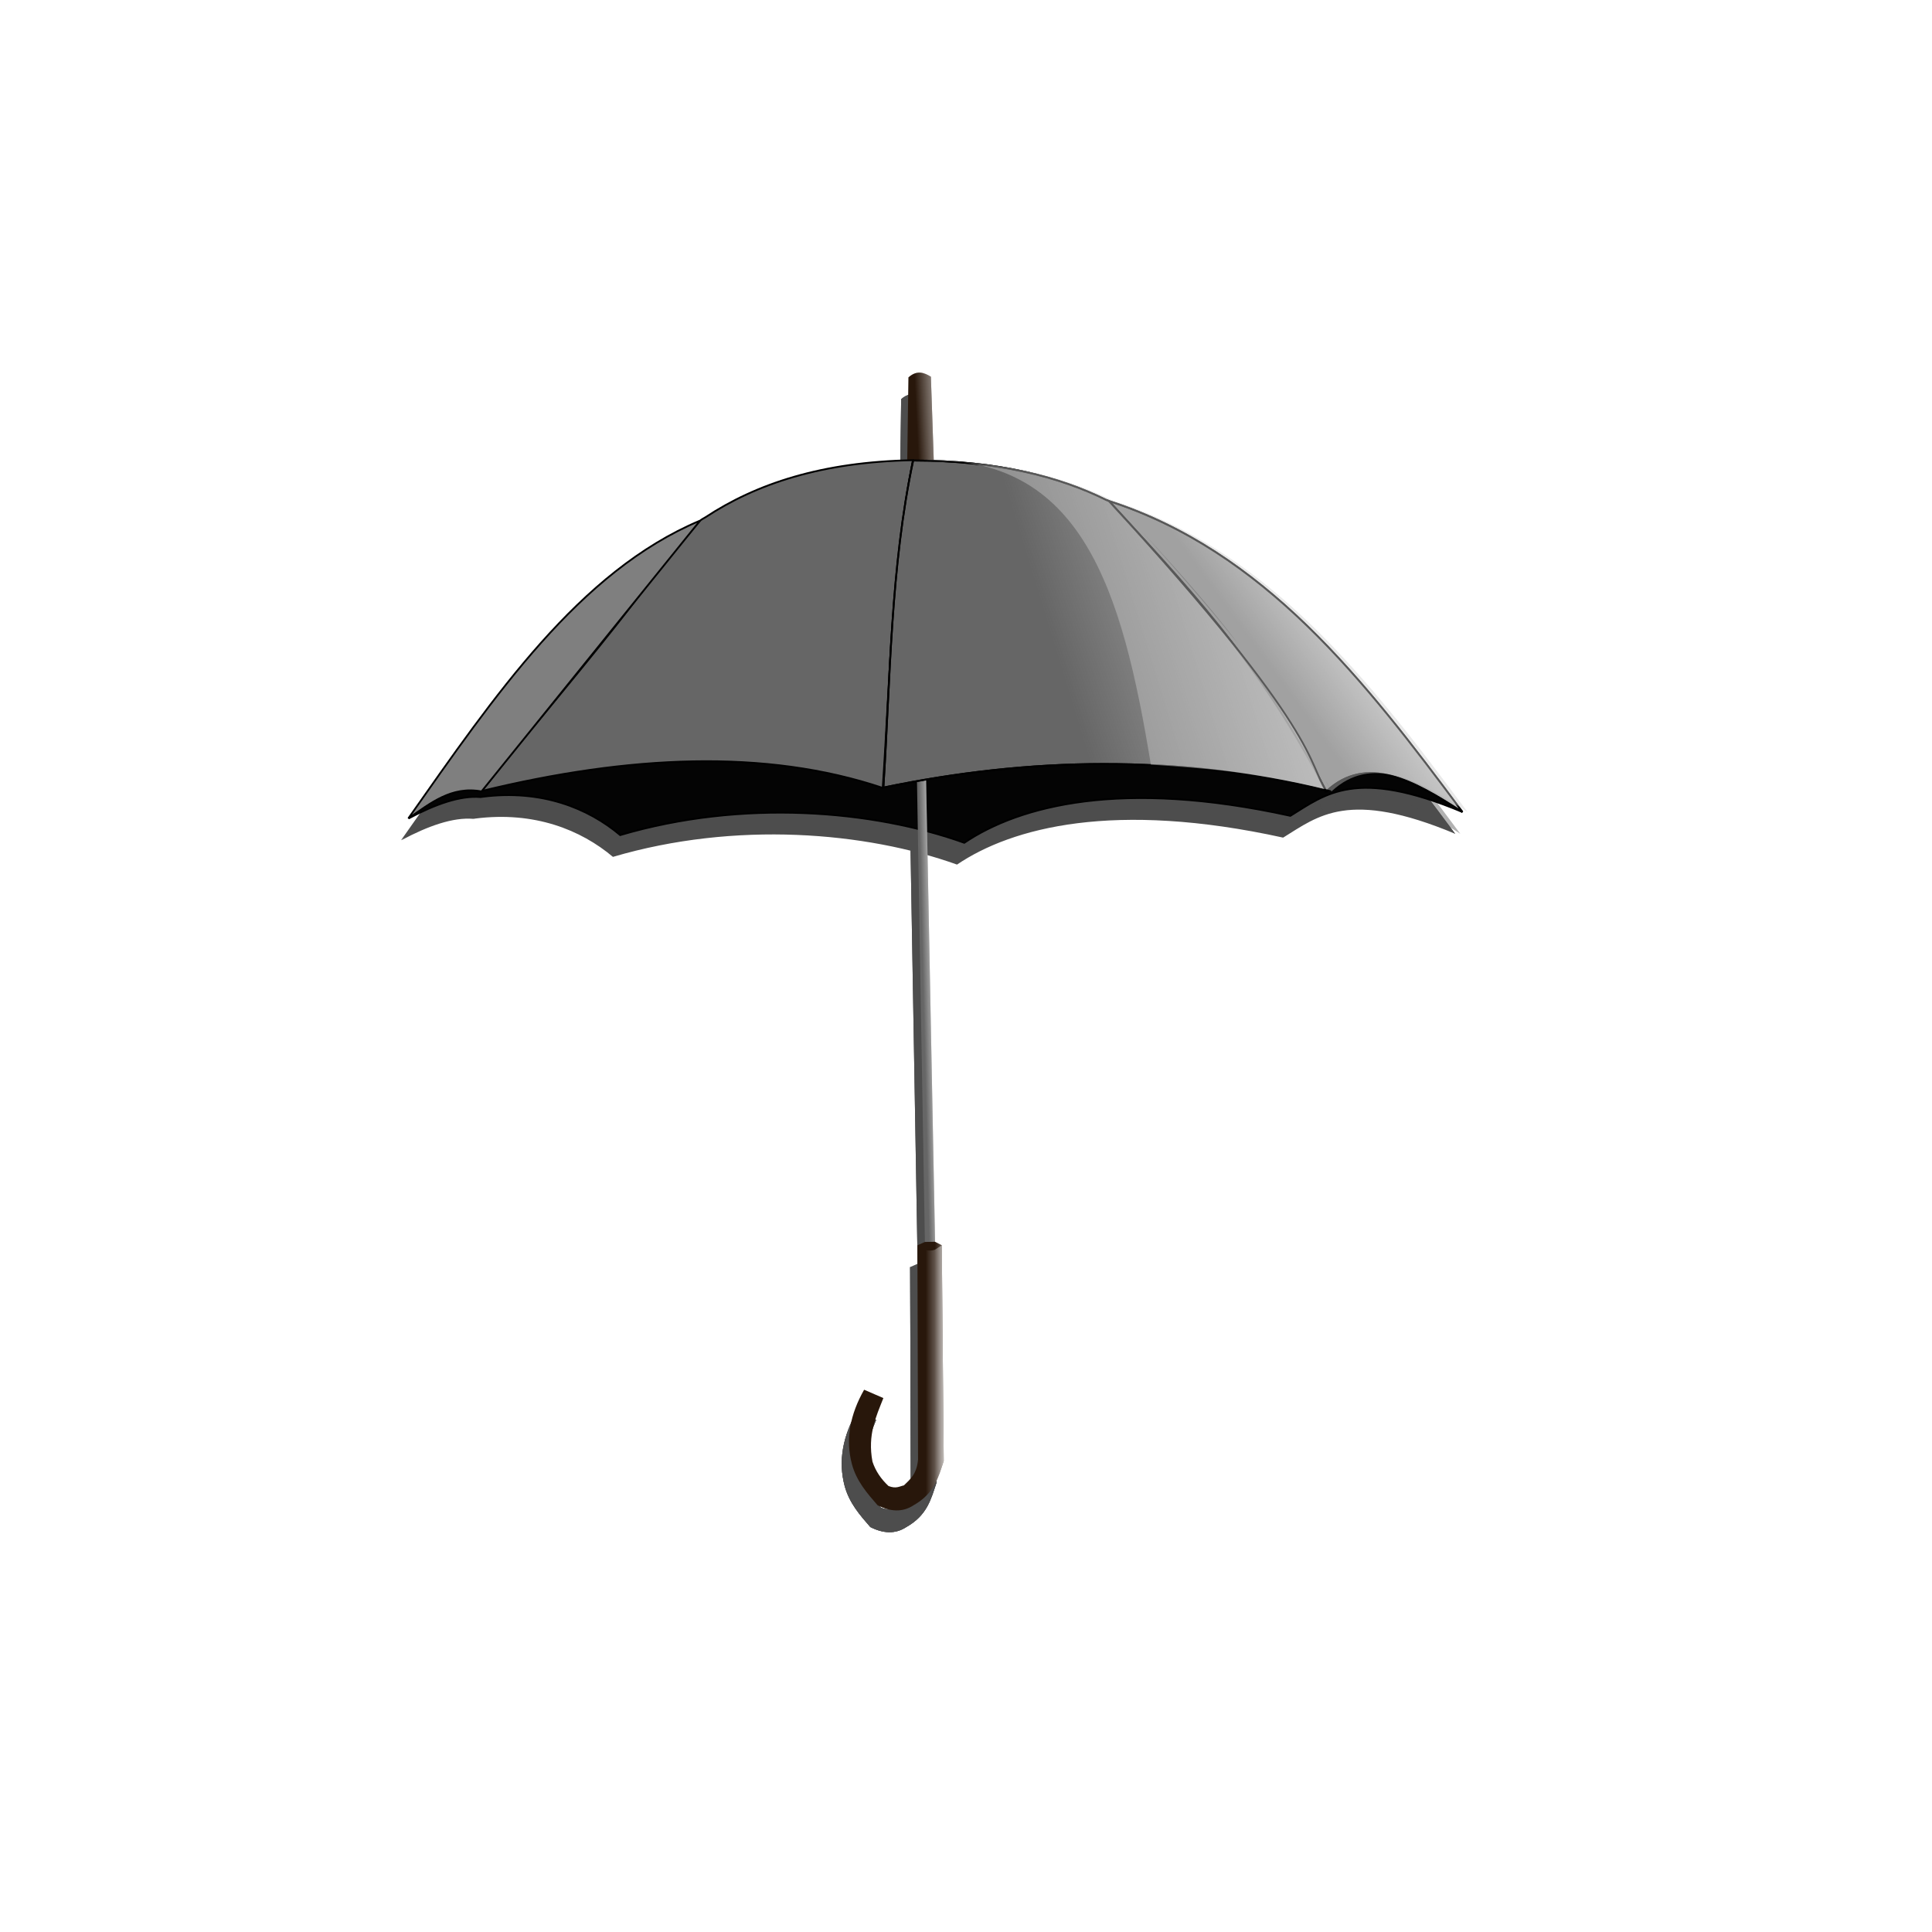 <svg:svg xmlns:dc="http://purl.org/dc/elements/1.1/" xmlns:ns1="http://sodipodi.sourceforge.net/DTD/sodipodi-0.dtd" xmlns:ns2="http://www.inkscape.org/namespaces/inkscape" xmlns:ns3="http://www.w3.org/1999/xlink" xmlns:ns5="http://creativecommons.org/ns#" xmlns:rdf="http://www.w3.org/1999/02/22-rdf-syntax-ns#" xmlns:svg="http://www.w3.org/2000/svg" height="1074.862" id="svg2" version="1.1" viewBox="-88.143 -88.144 1074.862 1074.862" width="1074.862" ns1:docname="New document 1" ns2:export-filename="/home/hb205/Masa&#252;st&#252;/umbrella.png" ns2:export-xdpi="90" ns2:export-ydpi="90" ns2:version="0.48.3.1 r9886">
  <svg:defs id="defs4">
    <svg:linearGradient id="linearGradient3042" ns2:collect="always">
      <svg:stop id="stop3044" offset="0" style="stop-color:#ffffff" />
      <svg:stop id="stop3046" offset="1" style="stop-color:#ffffff;stop-opacity:0" />
    </svg:linearGradient>
    <svg:filter id="filter3993" ns2:collect="always">
      <svg:feGaussianBlur id="feGaussianBlur3995" stdDeviation="15.279" ns2:collect="always" />
    </svg:filter>
    <svg:linearGradient gradientUnits="userSpaceOnUse" id="linearGradient3997" x1="439.42" x2="417.7" y1="156.53" y2="157.54" ns2:collect="always">
      <svg:stop id="stop3016" offset="0" style="stop-color:#ffffff" />
      <svg:stop id="stop3018" offset="1" style="stop-color:#ffffff;stop-opacity:0" />
    </svg:linearGradient>
    <svg:linearGradient gradientUnits="userSpaceOnUse" id="linearGradient3999" x1="433.61" x2="423" y1="541.4" y2="541.65" ns2:collect="always">
      <svg:stop id="stop3030" offset="0" style="stop-color:#ffffff" />
      <svg:stop id="stop3032" offset="1" style="stop-color:#ffffff;stop-opacity:0" />
    </svg:linearGradient>
    <svg:linearGradient gradientTransform="translate(4.041 140.24)" gradientUnits="userSpaceOnUse" id="linearGradient4011" x1="663.57" x2="502.86" y1="261.43" y2="310.71" ns2:collect="always">
      <svg:stop id="stop3070" offset="0" style="stop-color:#cccccc" />
      <svg:stop id="stop3072" offset="1" style="stop-color:#cccccc;stop-opacity:0" />
    </svg:linearGradient>
    <svg:linearGradient gradientTransform="translate(4.041 140.24)" gradientUnits="userSpaceOnUse" id="linearGradient4014" x1="677.14" x2="626.43" y1="275" y2="312.14" ns2:collect="always">
      <svg:stop id="stop3060" offset="0" style="stop-color:#e6e6e6" />
      <svg:stop id="stop3062" offset="1" style="stop-color:#e6e6e6;stop-opacity:0" />
    </svg:linearGradient>
    <svg:linearGradient gradientTransform="translate(4.041 140.24)" gradientUnits="userSpaceOnUse" id="linearGradient4022" x1="441.79" x2="427.91" y1="677.5" y2="677.5" ns2:collect="always" ns3:href="#linearGradient3042" />
    <svg:linearGradient gradientTransform="translate(4.041 140.24)" gradientUnits="userSpaceOnUse" id="linearGradient4025" x1="441.79" x2="422.86" y1="677.5" y2="677.5" ns2:collect="always" ns3:href="#linearGradient3042" />
  </svg:defs>
  <ns1:namedview bordercolor="#666666" borderopacity="1.0" id="base" pagecolor="#ffffff" showgrid="false" ns2:current-layer="layer1" ns2:cx="367.05598" ns2:cy="460.02041" ns2:document-units="px" ns2:pageopacity="0.0" ns2:pageshadow="2" ns2:window-height="820" ns2:window-maximized="1" ns2:window-width="1600" ns2:window-x="0" ns2:window-y="25" ns2:zoom="0.7" />
  <svg:g id="layer1" transform="translate(0 -152.36)" ns2:groupmode="layer" ns2:label="Layer 1">
    <svg:g id="g4034">
      <svg:g id="g3913" style="filter:url(#filter3993);fill:#4d4d4d">
        <svg:g id="g3915" style="fill:#4d4d4d">
          <svg:path d="m412.5 183.93 0.714-50c4.755-4.239 8.684-2.692 12.5-0.357l1.79 52.14z" id="path3917" style="fill:#4d4d4d" transform="translate(0 152.36)" ns1:nodetypes="ccccc" ns2:connector-curvature="0" />
          <svg:path d="m412.5 183.93 0.714-50c4.755-4.239 8.684-2.692 12.5-0.357l1.79 52.14z" id="path3919" style="fill:#4d4d4d" transform="translate(0 152.36)" ns1:nodetypes="ccccc" ns2:connector-curvature="0" />
        </svg:g>
        <svg:g id="g3921" style="fill:#4d4d4d">
          <svg:path d="m417.86 351.43 5 291.43 5.714-0.714-5.714-293.57z" id="path3923" style="fill:#4d4d4d" transform="translate(0 152.36)" ns2:connector-curvature="0" />
          <svg:path d="m417.86 351.43 5 291.43 5.714-0.714-5.714-293.57z" id="path3925" style="fill:#4d4d4d" transform="translate(0 152.36)" ns2:connector-curvature="0" />
        </svg:g>
        <svg:path d="m418.21 616.79 4.202-1.859 5.636-0.099 3.734 1.957 1.071 120c-2.984 8.902-5.067 18.04-16.786 24.643-6.162 4.037-12.886 3.576-20 0-5.83-6.703-11.705-13.369-14.286-22.857-3.723-14.059-0.914-27.846 6.786-41.429l10.714 4.643c-4.091 10.408-8.878 20.351-6.071 35.357 1.735 5.269 4.814 9.731 8.929 13.571 4.282 1.662 6.049 0.18 8.571-0.357 3.468-3.348 7.155-6.329 7.857-14.286z" id="path3927" style="fill:#4d4d4d" transform="translate(0 152.36)" ns1:nodetypes="ccccccccccccccc" ns2:connector-curvature="0" />
        <svg:path d="m418.21 616.79c2.837 2.22 5.873 3.747 9.712 2.462l3.86-2.462 1.071 120c-2.984 8.902-5.067 18.04-16.786 24.643-6.162 4.037-12.886 3.576-20 0-5.83-6.703-11.705-13.369-14.286-22.857-3.723-14.059-0.914-27.846 6.786-41.429l10.714 4.643c-4.091 10.408-8.878 20.351-6.071 35.357 1.735 5.269 4.814 9.731 8.929 13.571 4.282 1.662 6.049 0.18 8.571-0.357 3.468-3.348 7.155-6.329 7.857-14.286z" id="path3929" style="fill:#4d4d4d" transform="translate(0 152.36)" ns1:nodetypes="cccccccccccccc" ns2:connector-curvature="0" />
        <svg:path d="m418.21 616.79 4.282 1.957-0.268 1.329 3.804-3.286 2.083-1.894 3.67 1.894 1.071 120c-2.984 8.902-5.067 18.04-16.786 24.643-6.162 4.037-12.886 3.576-20 0-5.83-6.703-11.705-13.369-14.286-22.857-3.723-14.059-0.914-27.846 6.786-41.429l10.714 4.643c-4.091 10.408-8.878 20.351-6.071 35.357 1.735 5.269 4.814 9.731 8.929 13.571 4.282 1.662 6.049 0.18 8.571-0.357 3.468-3.348 7.155-6.329 7.857-14.286z" id="path3931" style="fill:#4d4d4d" transform="translate(0 152.36)" ns1:nodetypes="ccccccccccccccccc" ns2:connector-curvature="0" />
        <svg:path d="m135.18 531.65c14.969-7.997 28.77-12.811 39.963-11.878 0.362 0.03 0.72-0.097 1.078-0.143 32.952-4.229 58.88 6.337 76.637 21.307 68.109-20.068 140.55-13.964 191.43 4.286 30.685-20.72 87.552-35.646 181.43-15 19.646-12.118 36.399-26.926 95.714-2.143l-38.571-40.714-509.29 10z" id="path3933" style="fill:#4d4d4d" ns1:nodetypes="cssccccccc" ns2:connector-curvature="0" />
        <svg:path d="m175.84 516.39c81.343-19.792 157.85-23.607 223.08-1.704 4.147-60.613 4.745-120.83 16.786-182.32-50.722 0.928-87.171 13.139-115.48 31.784-1.051 0.692-2.302 1.158-3.12 2.103-11.284 13.039-22.298 26.825-33.254 40.979-0.83 1.072-1.659 2.146-2.489 3.222-28.302 36.725-55.848 68.32-85.527 105.94z" id="path3935" style="fill:#4d4d4d" ns1:nodetypes="cccssssc" ns2:connector-curvature="0" />
        <svg:path d="m415.84 332.53c47.455 0.089 81.587 9.171 107.39 21.942 0.67 0.332 1.493 0.46 1.994 1.005 118.3 128.84 110.3 145.93 120.32 160.58-82.684-20.309-165.48-18.352-246.26-1.555 3.883-60.397 3.908-122.46 16.555-181.98z" id="path3937" style="fill:#4d4d4d" ns1:nodetypes="cssccc" ns2:connector-curvature="0" />
        <svg:path d="m175.71 516.65c-16.818-3.118-28.481 6.654-40.714 15 47.901-68.061 94.977-137.37 162.3-165.67z" id="path3939" style="fill:#4d4d4d" ns1:nodetypes="cccc" ns2:connector-curvature="0" />
        <svg:path d="m645.71 516.65c-38.32-74.5-79.94-116.61-121.02-161.61 86.29 27.86 142.14 99.5 196.74 173.04-26.91-17.54-53.48-32.26-75.72-11.43z" id="path3941" style="fill:#4d4d4d" ns1:nodetypes="cccc" ns2:connector-curvature="0" />
        <svg:path d="m645.71 516.65c-38.32-74.5-79.94-116.61-121.02-161.61 86.29 27.86 142.14 99.5 196.74 173.04-26.91-17.54-53.48-32.26-75.72-11.43z" id="path3943" style="fill:#4d4d4d" ns1:nodetypes="cccc" ns2:connector-curvature="0" />
        <svg:path d="m415.84 332.53c47.455 0.089 81.587 9.171 107.39 21.942 0.67 0.332 1.493 0.46 1.994 1.005 118.3 128.84 110.3 145.93 120.32 160.58-82.684-20.309-165.48-18.352-246.26-1.555 3.883-60.397 3.908-122.46 16.555-181.98z" id="path3945" style="fill:#4d4d4d" ns1:nodetypes="cssccc" ns2:connector-curvature="0" />
        <svg:path d="m421.47 332.56c88.125-3.411 110.63 71.495 126.63 169.19 8.95 0.575 29.341 2.106 38.304 3.152 2.582 0.301 5.168 0.596 7.75 0.938 5.165 0.683 10.333 1.467 15.5 2.312 7.75 1.269 15.498 2.698 23.25 4.344 2.584 0.549 5.166 1.127 7.75 1.719 2.522 0.577 5.04 1.194 7.562 1.812 0.11 0.213 0.234 0.412 0.344 0.625 0.695-0.651 1.391-1.261 2.094-1.844 0.703-0.583 1.414-1.14 2.125-1.656 1.423-1.032 2.859-1.94 4.312-2.719 0.727-0.389 1.453-0.734 2.188-1.062 0.734-0.329 1.478-0.636 2.219-0.906 2.224-0.811 4.498-1.367 6.781-1.688 2.283-0.321 4.57-0.397 6.906-0.281 0.779 0.038 1.591 0.105 2.375 0.188 0.784 0.083 1.554 0.187 2.344 0.312 0.789 0.125 1.581 0.272 2.375 0.438 3.178 0.663 6.409 1.613 9.656 2.844 1.623 0.615 3.237 1.298 4.875 2.031 1.638 0.733 3.287 1.54 4.938 2.375 4.125 2.088 8.287 4.45 12.469 7 1.673 1.02 3.353 2.09 5.031 3.156 1.678 1.066 3.349 2.154 5.031 3.25-6.825-9.192-13.673-18.355-20.594-27.406-1.73-2.263-3.447-4.534-5.188-6.781-8.703-11.238-17.558-22.272-26.656-32.938-1.82-2.133-3.659-4.241-5.5-6.344-1.841-2.103-3.699-4.181-5.562-6.25s-3.736-4.122-5.625-6.156c-5.666-6.102-11.424-12.047-17.344-17.781-3.947-3.823-7.954-7.553-12.031-11.188-4.078-3.634-8.246-7.168-12.469-10.594-1.056-0.856-2.122-1.72-3.188-2.562-1.065-0.842-2.112-1.672-3.188-2.5-2.15-1.657-4.34-3.277-6.531-4.875-1.096-0.799-2.175-1.591-3.281-2.375-3.318-2.351-6.708-4.634-10.125-6.844-2.278-1.473-4.551-2.906-6.875-4.312-9.296-5.626-18.989-10.725-29.094-15.188-1.263-0.558-2.536-1.118-3.812-1.656-1.277-0.538-2.553-1.044-3.844-1.562-5.163-2.073-10.45-4.009-15.844-5.75 0.02 0.022 0.043 0.041 0.062 0.062-0.463-0.258-1.019-0.387-1.5-0.625-3.226-1.596-6.598-3.123-10.094-4.594-1.748-0.735-3.525-1.456-5.344-2.156-1.819-0.7-3.67-1.4-5.562-2.062-7.57-2.649-15.749-4.967-24.594-6.906-1.106-0.242-2.217-0.489-3.344-0.719-1.127-0.23-2.258-0.439-3.406-0.656-3.446-0.651-6.979-1.252-10.625-1.781-1.215-0.176-2.45-0.338-3.688-0.5s-2.489-0.321-3.75-0.469c-6.306-0.739-12.906-1.304-19.812-1.656-1.381-0.07-2.781-0.133-4.188-0.188-1.406-0.054-2.818-0.088-4.25-0.125-1.96-0.051-3.961-0.075-5.969-0.094zm121.56 39.344c5.125 5.582 10.256 11.208 15.375 16.906 5.139 5.72 10.257 11.526 15.375 17.5 2.559 2.987 5.136 6.017 7.688 9.094 1.276 1.538 2.539 3.092 3.812 4.656 2.546 3.128 5.089 6.288 7.625 9.531 1.213 1.551 2.415 3.138 3.625 4.719-0.394-0.492-0.755-0.939-1.156-1.438-6.016-7.481-12.81-15.726-20.531-24.781-2.574-3.018-5.251-6.106-8.031-9.312-2.781-3.207-5.66-6.505-8.656-9.906-2.997-3.402-6.122-6.928-9.344-10.531-1.863-2.084-3.841-4.284-5.781-6.438zm102.19 138.34c0.823 1.553 1.649 3.137 2.469 4.719-0.347-0.559-0.686-1.139-1-1.719-0.521-0.962-0.983-1.939-1.469-3z" id="path3947" style="opacity:.43;fill:#4d4d4d" ns1:nodetypes="ccsssssccssssssccssssssscssssssssssssssssssccssssssssssccccccssssscssssscccsc" ns2:connector-curvature="0" />
      </svg:g>
      <svg:g id="g3022" transform="translate(4.041 -12.122)">
        <svg:path d="m412.5 183.93 0.714-50c4.755-4.239 8.684-2.692 12.5-0.357l1.79 52.14z" id="path3006" style="fill:#28170b" transform="translate(0 152.36)" ns1:nodetypes="ccccc" ns2:connector-curvature="0" />
        <svg:path d="m412.5 183.93 0.714-50c4.755-4.239 8.684-2.692 12.5-0.357l1.79 52.14z" id="path3012" style="fill:url(#linearGradient3997)" transform="translate(0 152.36)" ns1:nodetypes="ccccc" ns2:connector-curvature="0" />
      </svg:g>
      <svg:path d="m139.22 519.53c14.969-7.997 28.77-12.811 39.963-11.878 0.362 0.03 0.72-0.097 1.078-0.143 32.952-4.229 58.88 6.337 76.637 21.307 68.109-20.068 140.55-13.964 191.43 4.286 30.685-20.72 87.552-35.646 181.43-15 19.646-12.118 36.399-26.926 95.714-2.143l-38.571-40.714-509.29 10z" id="path3004" style="stroke:#000000;stroke-width:1px;fill:#040404" ns1:nodetypes="cssccccccc" ns2:connector-curvature="0" />
      <svg:path d="m179.88 504.27c81.343-19.792 157.85-23.607 223.08-1.704 4.147-60.613 4.745-120.83 16.786-182.32-50.722 0.928-87.171 13.139-115.48 31.784-1.051 0.692-2.302 1.158-3.12 2.103-11.284 13.039-22.298 26.825-33.254 40.979-0.83 1.072-1.659 2.146-2.489 3.222-28.302 36.725-55.848 68.32-85.527 105.94z" id="path2996" style="stroke:#000000;stroke-width:1px;fill:#666666" ns1:nodetypes="cccssssc" ns2:connector-curvature="0" />
      <svg:g id="g3036" transform="translate(4.041 -12.122)">
        <svg:path d="m417.86 351.43 5 291.43 5.714-0.714-5.714-293.57z" id="path3008" style="fill:#666666" transform="translate(0 152.36)" ns2:connector-curvature="0" />
        <svg:path d="m417.86 351.43 5 291.43 5.714-0.714-5.714-293.57z" id="path3026" style="fill:url(#linearGradient3999)" transform="translate(0 152.36)" ns2:connector-curvature="0" />
      </svg:g>
      <svg:path d="m419.88 320.41c47.455 0.089 81.587 9.171 107.39 21.942 0.67 0.332 1.493 0.46 1.994 1.005 118.3 128.84 110.3 145.93 120.32 160.58-82.684-20.309-165.48-18.352-246.26-1.555 3.883-60.397 3.908-122.46 16.555-181.98z" id="path2998" style="stroke:#000000;stroke-width:1px;fill:#666666" ns1:nodetypes="cssccc" ns2:connector-curvature="0" />
      <svg:path d="m179.75 504.53c-16.818-3.118-28.481 6.654-40.714 15 47.901-68.061 94.977-137.37 162.3-165.67z" id="path3000" style="stroke:#000000;stroke-width:1px;fill:#7f7f7f" ns1:nodetypes="cccc" ns2:connector-curvature="0" />
      <svg:path d="m649.75 504.53c-38.321-74.498-79.94-116.61-121.03-161.61 86.292 27.858 142.14 99.501 196.74 173.04-26.912-17.535-53.481-32.26-75.714-11.429z" id="path3002" style="stroke:#000000;stroke-width:1px;fill:#808080" ns1:nodetypes="cccc" ns2:connector-curvature="0" />
      <svg:path d="m649.75 504.53c-38.321-74.498-79.94-116.61-121.03-161.61 86.292 27.858 142.14 99.501 196.74 173.04-26.912-17.535-53.481-32.26-75.714-11.429z" id="path3056" style="stroke:#000000;stroke-width:1px;fill:url(#linearGradient4014)" ns1:nodetypes="cccc" ns2:connector-curvature="0" />
      <svg:path d="m419.88 320.41c47.455 0.089 81.587 9.171 107.39 21.942 0.67 0.332 1.493 0.46 1.994 1.005 118.3 128.84 110.3 145.93 120.32 160.58-82.684-20.309-165.48-18.352-246.26-1.555 3.883-60.397 3.908-122.46 16.555-181.98z" id="path3066" style="stroke:#000000;stroke-width:1px;fill:url(#linearGradient4011)" ns1:nodetypes="cssccc" ns2:connector-curvature="0" />
      <svg:path d="m425.51 320.44c88.125-3.411 110.63 71.495 126.63 169.19 8.95 0.575 29.341 2.106 38.304 3.152 2.582 0.301 5.168 0.596 7.75 0.938 5.165 0.683 10.333 1.467 15.5 2.312 7.75 1.269 15.498 2.698 23.25 4.344 2.584 0.549 5.166 1.127 7.75 1.719 2.522 0.577 5.04 1.194 7.562 1.812 0.11 0.213 0.234 0.412 0.344 0.625 0.695-0.651 1.391-1.261 2.094-1.844 0.703-0.583 1.414-1.14 2.125-1.656 1.423-1.032 2.859-1.94 4.312-2.719 0.727-0.389 1.453-0.734 2.188-1.062 0.734-0.329 1.478-0.636 2.219-0.906 2.224-0.811 4.498-1.367 6.781-1.688 2.283-0.321 4.57-0.397 6.906-0.281 0.779 0.038 1.591 0.105 2.375 0.188 0.784 0.083 1.554 0.187 2.344 0.312 0.789 0.125 1.581 0.272 2.375 0.438 3.178 0.663 6.409 1.613 9.656 2.844 1.623 0.615 3.237 1.298 4.875 2.031 1.638 0.733 3.287 1.54 4.938 2.375 4.125 2.088 8.287 4.45 12.469 7 1.673 1.02 3.353 2.09 5.031 3.156 1.678 1.066 3.349 2.154 5.031 3.25-6.825-9.192-13.673-18.355-20.594-27.406-1.73-2.263-3.447-4.534-5.188-6.781-8.703-11.238-17.558-22.272-26.656-32.938-1.82-2.133-3.659-4.241-5.5-6.344-1.841-2.103-3.699-4.181-5.562-6.25s-3.736-4.122-5.625-6.156c-5.666-6.102-11.424-12.047-17.344-17.781-3.947-3.823-7.954-7.553-12.031-11.188-4.078-3.634-8.246-7.168-12.469-10.594-1.056-0.856-2.122-1.72-3.188-2.562-1.065-0.842-2.112-1.672-3.188-2.5-2.15-1.657-4.34-3.277-6.531-4.875-1.096-0.799-2.175-1.591-3.281-2.375-3.318-2.351-6.708-4.634-10.125-6.844-2.278-1.473-4.551-2.906-6.875-4.312-9.296-5.626-18.989-10.725-29.094-15.188-1.263-0.558-2.536-1.118-3.812-1.656-1.277-0.538-2.553-1.044-3.844-1.562-5.163-2.073-10.45-4.009-15.844-5.75 0.02 0.022 0.043 0.041 0.062 0.062-0.463-0.258-1.019-0.387-1.5-0.625-3.226-1.596-6.598-3.123-10.094-4.594-1.748-0.735-3.525-1.456-5.344-2.156-1.819-0.7-3.67-1.4-5.562-2.062-7.57-2.649-15.749-4.967-24.594-6.906-1.106-0.242-2.217-0.489-3.344-0.719-1.127-0.23-2.258-0.439-3.406-0.656-3.446-0.651-6.979-1.252-10.625-1.781-1.215-0.176-2.45-0.338-3.688-0.5s-2.489-0.321-3.75-0.469c-6.306-0.739-12.906-1.304-19.812-1.656-1.381-0.07-2.781-0.133-4.188-0.188-1.406-0.054-2.818-0.088-4.25-0.125-1.96-0.051-3.961-0.075-5.969-0.094zm121.56 39.344c5.125 5.582 10.256 11.208 15.375 16.906 5.139 5.72 10.257 11.526 15.375 17.5 2.559 2.987 5.136 6.017 7.688 9.094 1.276 1.538 2.539 3.092 3.812 4.656 2.546 3.128 5.089 6.288 7.625 9.531 1.213 1.551 2.415 3.138 3.625 4.719-0.394-0.492-0.755-0.939-1.156-1.438-6.016-7.481-12.81-15.726-20.531-24.781-2.574-3.018-5.251-6.106-8.031-9.312-2.781-3.207-5.66-6.505-8.656-9.906-2.997-3.402-6.122-6.928-9.344-10.531-1.863-2.084-3.841-4.284-5.781-6.438zm102.19 138.34c0.823 1.553 1.649 3.137 2.469 4.719-0.347-0.559-0.686-1.139-1-1.719-0.521-0.962-0.983-1.939-1.469-3z" id="path3095" style="opacity:.43;fill:#cccccc" ns1:nodetypes="ccsssssccssssssccssssssscssssssssssssssssssccssssssssssccccccssssscssssscccsc" ns2:connector-curvature="0" />
      <svg:path d="m422.25 757.03 4.202-1.859 5.636-0.099 3.734 1.957 1.071 120c-2.984 8.902-5.067 18.04-16.786 24.643-6.162 4.037-12.886 3.576-20 0-5.83-6.703-11.705-13.369-14.286-22.857-3.723-14.059-0.914-27.846 6.786-41.429l10.714 4.643c-4.091 10.408-8.878 20.351-6.071 35.357 1.735 5.269 4.814 9.731 8.929 13.571 4.282 1.662 6.049 0.18 8.571-0.357 3.468-3.348 7.155-6.329 7.857-14.286z" id="path3010" style="fill:#28170b" ns1:nodetypes="ccccccccccccccc" ns2:connector-curvature="0" />
      <svg:path d="m422.25 757.03c2.837 2.22 5.873 3.747 9.712 2.462l3.86-2.462 1.071 120c-2.984 8.902-5.067 18.04-16.786 24.643-6.162 4.037-12.886 3.576-20 0-5.83-6.703-11.705-13.369-14.286-22.857-3.723-14.059-0.914-27.846 6.786-41.429l10.714 4.643c-4.091 10.408-8.878 20.351-6.071 35.357 1.735 5.269 4.814 9.731 8.929 13.571 4.282 1.662 6.049 0.18 8.571-0.357 3.468-3.348 7.155-6.329 7.857-14.286z" id="path3040" style="fill:url(#linearGradient4025)" ns1:nodetypes="cccccccccccccc" ns2:connector-curvature="0" />
      <svg:path d="m422.25 757.03 4.282 1.957-0.268 1.329 3.804-3.286 2.083-1.894 3.67 1.894 1.071 120c-2.984 8.902-5.067 18.04-16.786 24.643-6.162 4.037-12.886 3.576-20 0-5.83-6.703-11.705-13.369-14.286-22.857-3.723-14.059-0.914-27.846 6.786-41.429l10.714 4.643c-4.091 10.408-8.878 20.351-6.071 35.357 1.735 5.269 4.814 9.731 8.929 13.571 4.282 1.662 6.049 0.18 8.571-0.357 3.468-3.348 7.155-6.329 7.857-14.286z" id="path3050" style="fill:url(#linearGradient4022)" ns1:nodetypes="ccccccccccccccccc" ns2:connector-curvature="0" />
    </svg:g>
    <svg:rect height="891.43" id="rect4071" style="fill-opacity:0" transform="translate(0 152.36)" width="895.71" x="1.429" y="2.857" />
    <svg:rect height="892.86" id="rect4073" style="fill-opacity:0" transform="translate(0 152.36)" width="894.29" x="2.857" y="2.857" />
  </svg:g>
</svg:svg>